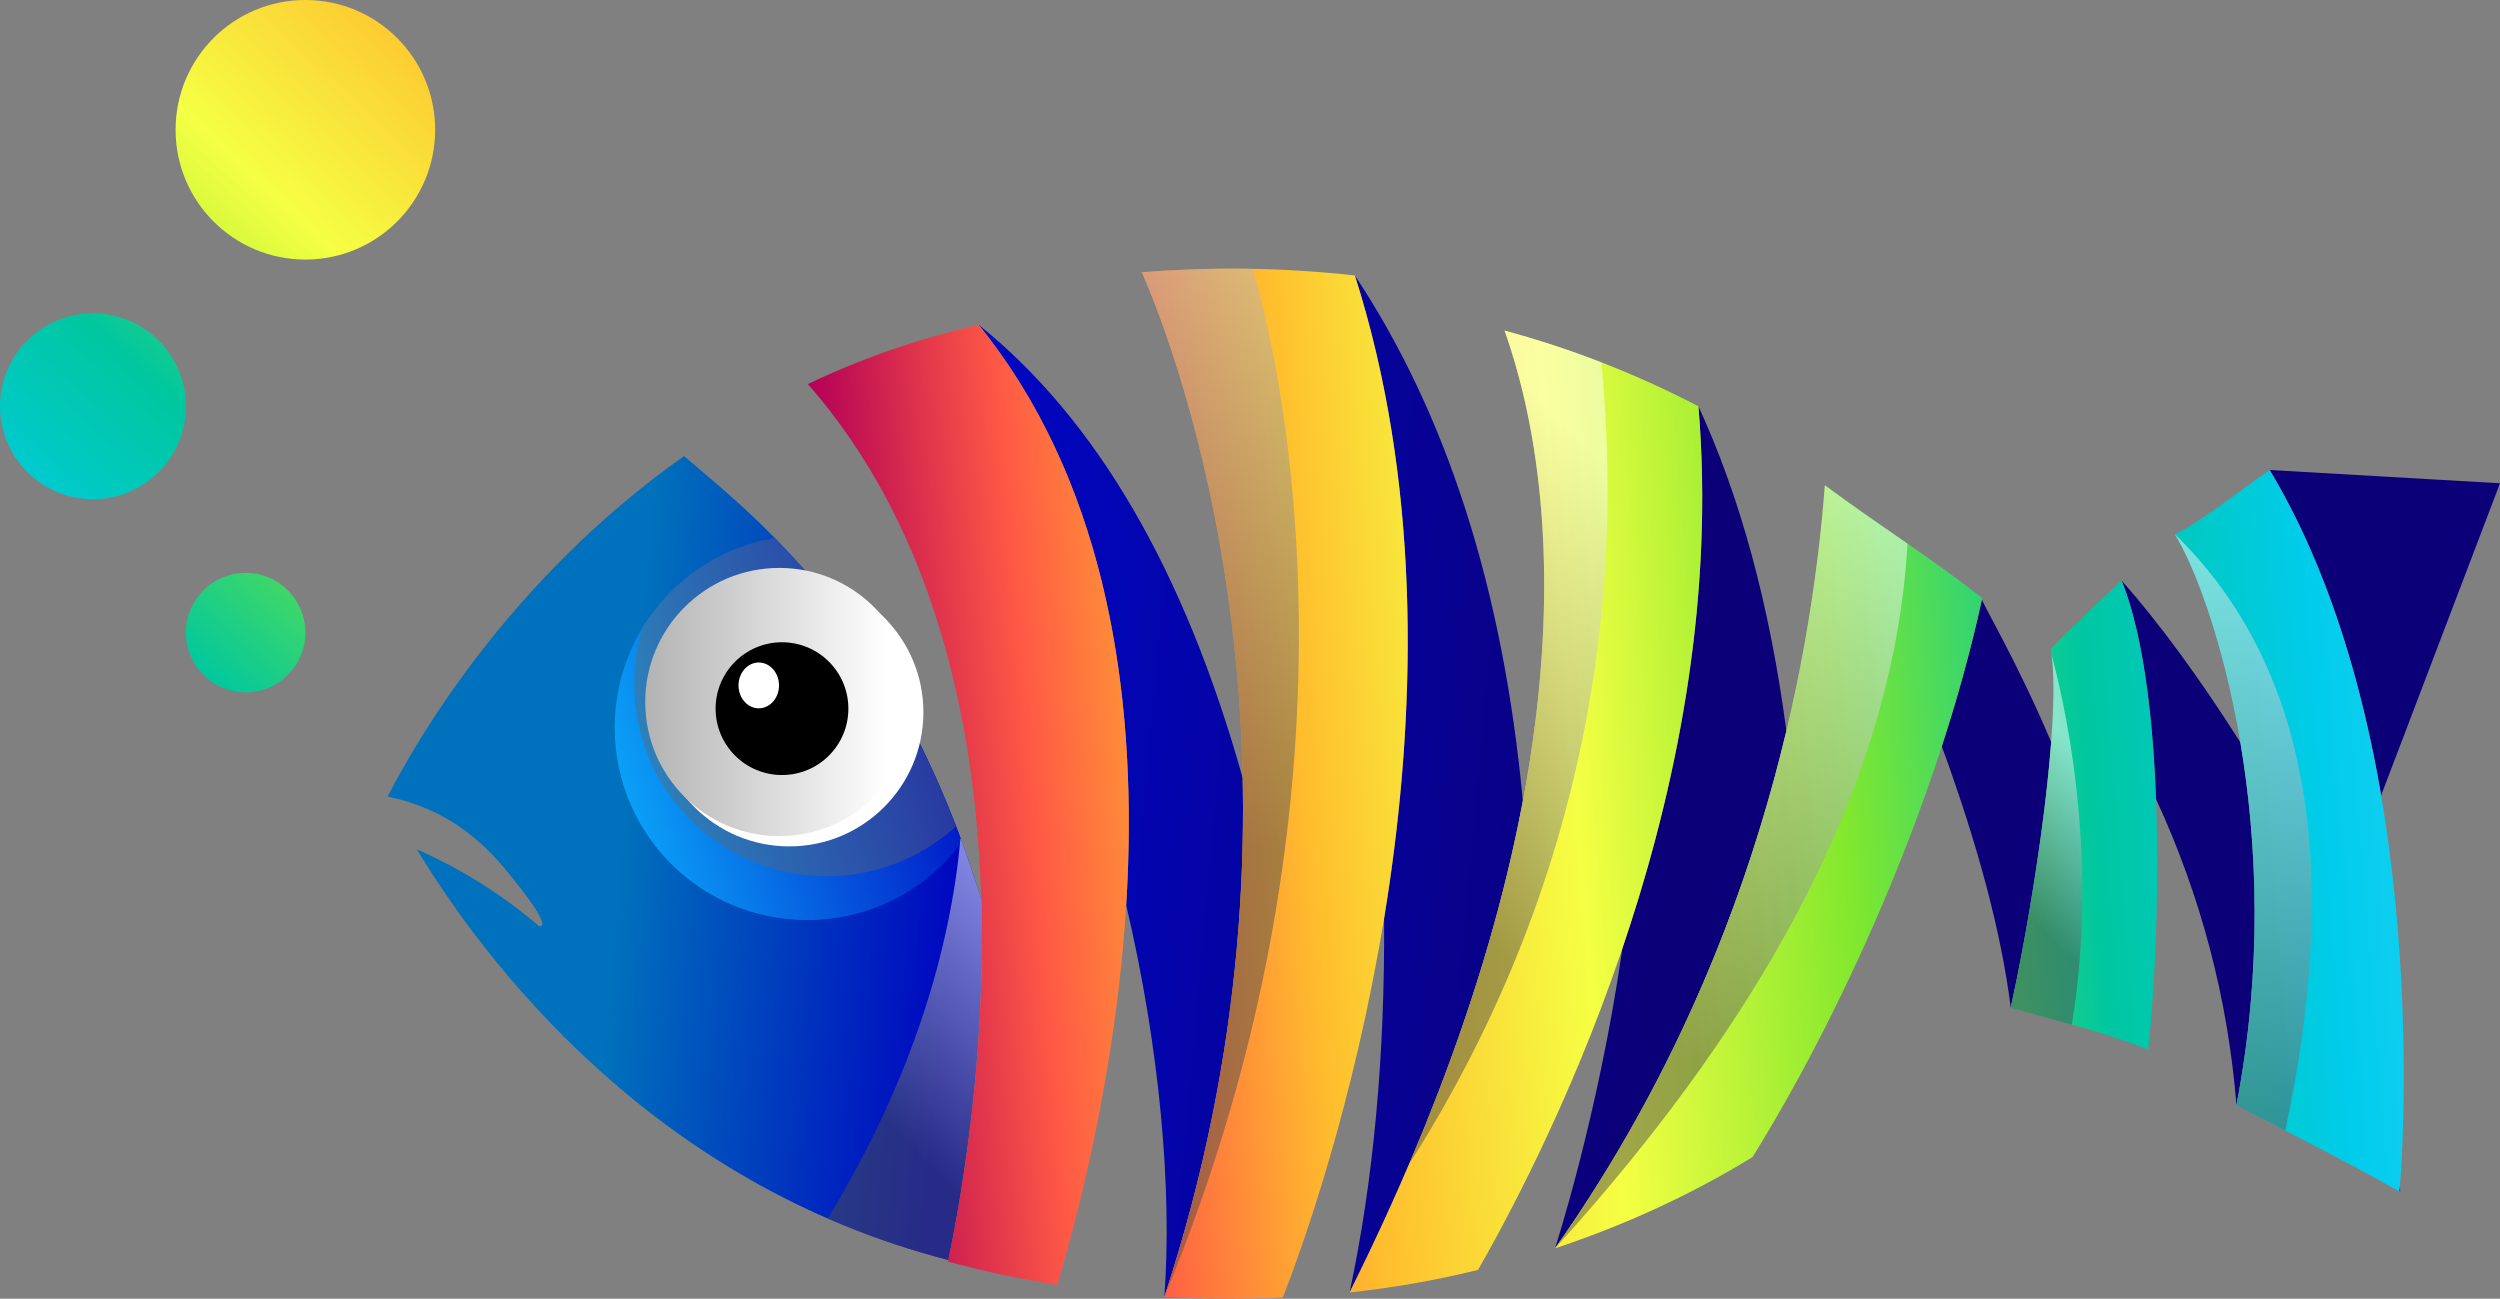 <svg xmlns="http://www.w3.org/2000/svg" version="1.2" viewBox="425.3 317.5 753.2 391.29">
	<rect x="425.3" y="317.5" width="753.2" height="391.29" fill="#808080" stroke="none"/>
	<title>255-ai</title>
	<defs>
		<linearGradient id="g1" x1="1012.1" y1="728.1" x2="499.6" y2="682.4" gradientUnits="userSpaceOnUse">
			<stop offset=".2" stop-color="#0b0078"/>
			<stop offset=".6" stop-color="#0006c0"/>
			<stop offset=".8" stop-color="#0071bc"/>
		</linearGradient>
		<linearGradient id="g2" x1="1011.7" y1="733.2" x2="501.2" y2="687.7" gradientUnits="userSpaceOnUse">
			<stop offset=".2" stop-color="#0b0078"/>
			<stop offset=".6" stop-color="#0006c0"/>
			<stop offset=".8" stop-color="#0071bc"/>
		</linearGradient>
		<linearGradient id="g3" x1="1017.1" y1="708.6" x2="501.1" y2="662.6" gradientUnits="userSpaceOnUse">
			<stop offset=".2" stop-color="#0b0078"/>
			<stop offset=".6" stop-color="#0006c0"/>
			<stop offset=".8" stop-color="#0071bc"/>
		</linearGradient>
		<linearGradient id="g4" x1="1017.6" y1="702.3" x2="501.7" y2="656.3" gradientUnits="userSpaceOnUse">
			<stop offset=".2" stop-color="#0b0078"/>
			<stop offset=".6" stop-color="#0006c0"/>
			<stop offset=".8" stop-color="#0071bc"/>
		</linearGradient>
		<linearGradient id="g5" x1="1032.4" y1="501.5" x2="635.2" y2="466.1" gradientUnits="userSpaceOnUse">
			<stop offset=".2" stop-color="#0b0078"/>
			<stop offset=".6" stop-color="#0006c0"/>
			<stop offset=".8" stop-color="#0071bc"/>
		</linearGradient>
		<linearGradient id="g6" x1="1024.6" y1="624.5" x2="508.6" y2="578.5" gradientUnits="userSpaceOnUse">
			<stop offset=".2" stop-color="#0b0078"/>
			<stop offset=".6" stop-color="#0006c0"/>
			<stop offset=".8" stop-color="#0071bc"/>
		</linearGradient>
		<linearGradient id="g7" x1="1015.4" y1="727.2" x2="499.4" y2="681.2" gradientUnits="userSpaceOnUse">
			<stop offset=".2" stop-color="#0b0078"/>
			<stop offset=".6" stop-color="#0006c0"/>
			<stop offset=".8" stop-color="#0071bc"/>
		</linearGradient>
		<linearGradient id="g8" x1="1031.1" y1="551.2" x2="515.1" y2="505.2" gradientUnits="userSpaceOnUse">
			<stop offset=".2" stop-color="#0b0078"/>
			<stop offset=".6" stop-color="#0006c0"/>
			<stop offset=".8" stop-color="#0071bc"/>
		</linearGradient>
		<linearGradient id="g9" x1="1024.9" y1="646.3" x2="538.5" y2="602.9" gradientUnits="userSpaceOnUse">
			<stop offset=".2" stop-color="#0b0078"/>
			<stop offset=".6" stop-color="#0006c0"/>
			<stop offset=".8" stop-color="#0071bc"/>
		</linearGradient>
		<linearGradient id="g10" x1="787.9" y1="569.9" x2="614.9" y2="619.9" gradientUnits="userSpaceOnUse">
			<stop offset="0" stop-color="#0b0078"/>
			<stop offset=".3" stop-color="#0006c0"/>
			<stop offset="1" stop-color="#0cb7ff"/>
		</linearGradient>
		<linearGradient id="g11" x1="540.1" y1="439.8" x2="1237" y2="384.2" gradientUnits="userSpaceOnUse">
			<stop offset="0" stop-color="#812500"/>
			<stop offset=".2" stop-color="#b30056"/>
			<stop offset=".3" stop-color="#ff5945"/>
			<stop offset=".4" stop-color="#ffbd2d"/>
			<stop offset=".5" stop-color="#f5ff43"/>
			<stop offset=".6" stop-color="#82e82d"/>
			<stop offset=".7" stop-color="#00c79f"/>
			<stop offset=".8" stop-color="#00ccec"/>
			<stop offset="1" stop-color="#69dbff"/>
		</linearGradient>
		<linearGradient id="g12" x1="572.3" y1="409.6" x2="1154.7" y2="363.1" gradientUnits="userSpaceOnUse">
			<stop offset="0" stop-color="#812500"/>
			<stop offset=".2" stop-color="#b30056"/>
			<stop offset=".3" stop-color="#ff5945"/>
			<stop offset=".4" stop-color="#ffbd2d"/>
			<stop offset=".5" stop-color="#f5ff43"/>
			<stop offset=".6" stop-color="#82e82d"/>
			<stop offset=".7" stop-color="#00c79f"/>
			<stop offset=".8" stop-color="#00ccec"/>
			<stop offset="1" stop-color="#69dbff"/>
		</linearGradient>
		<linearGradient id="g13" x1="551.4" y1="420.6" x2="1128.5" y2="374.6" gradientUnits="userSpaceOnUse">
			<stop offset="0" stop-color="#812500"/>
			<stop offset=".2" stop-color="#b30056"/>
			<stop offset=".3" stop-color="#ff5945"/>
			<stop offset=".4" stop-color="#ffbd2d"/>
			<stop offset=".5" stop-color="#f5ff43"/>
			<stop offset=".6" stop-color="#82e82d"/>
			<stop offset=".7" stop-color="#00c79f"/>
			<stop offset=".8" stop-color="#00ccec"/>
			<stop offset="1" stop-color="#69dbff"/>
		</linearGradient>
		<linearGradient id="g14" x1="775.4" y1="638.7" x2="723.5" y2="688.7" gradientUnits="userSpaceOnUse">
			<stop offset="0" stop-color="#ffffff"/>
			<stop offset="1" stop-color="#4d4d4d"/>
		</linearGradient>
		<linearGradient id="g15" x1="592.2" y1="498.1" x2="1249.4" y2="445.7" gradientUnits="userSpaceOnUse">
			<stop offset="0" stop-color="#812500"/>
			<stop offset=".2" stop-color="#b30056"/>
			<stop offset=".3" stop-color="#ff5945"/>
			<stop offset=".4" stop-color="#ffbd2d"/>
			<stop offset=".5" stop-color="#f5ff43"/>
			<stop offset=".6" stop-color="#82e82d"/>
			<stop offset=".7" stop-color="#00c79f"/>
			<stop offset=".8" stop-color="#00ccec"/>
			<stop offset="1" stop-color="#69dbff"/>
		</linearGradient>
		<linearGradient id="g16" x1="521.3" y1="495.9" x2="1273.3" y2="435.9" gradientUnits="userSpaceOnUse">
			<stop offset="0" stop-color="#812500"/>
			<stop offset=".2" stop-color="#b30056"/>
			<stop offset=".3" stop-color="#ff5945"/>
			<stop offset=".4" stop-color="#ffbd2d"/>
			<stop offset=".5" stop-color="#f5ff43"/>
			<stop offset=".6" stop-color="#82e82d"/>
			<stop offset=".7" stop-color="#00c79f"/>
			<stop offset=".8" stop-color="#00ccec"/>
			<stop offset="1" stop-color="#69dbff"/>
		</linearGradient>
		<linearGradient id="g17" x1="558.9" y1="529.4" x2="1259.4" y2="473.5" gradientUnits="userSpaceOnUse">
			<stop offset="0" stop-color="#812500"/>
			<stop offset=".2" stop-color="#b30056"/>
			<stop offset=".3" stop-color="#ff5945"/>
			<stop offset=".4" stop-color="#ffbd2d"/>
			<stop offset=".5" stop-color="#f5ff43"/>
			<stop offset=".6" stop-color="#82e82d"/>
			<stop offset=".7" stop-color="#00c79f"/>
			<stop offset=".8" stop-color="#00ccec"/>
			<stop offset="1" stop-color="#69dbff"/>
		</linearGradient>
		<linearGradient id="g18" x1="619.7" y1="484.6" x2="700.5" y2="484.6" gradientUnits="userSpaceOnUse">
			<stop offset="0" stop-color="#b3b3b3"/>
			<stop offset=".9" stop-color="#ffffff"/>
		</linearGradient>
		<linearGradient id="g19" x1="1055.3" y1="543.4" x2="945.3" y2="649.4" gradientUnits="userSpaceOnUse">
			<stop offset="0" stop-color="#ffffff"/>
			<stop offset="1" stop-color="#4d4d4d"/>
		</linearGradient>
		<linearGradient id="g20" x1="982.1" y1="534" x2="892.3" y2="620.6" gradientUnits="userSpaceOnUse">
			<stop offset="0" stop-color="#ffffff"/>
			<stop offset="1" stop-color="#4d4d4d"/>
		</linearGradient>
		<linearGradient id="g21" x1="1088.8" y1="583.3" x2="1056.6" y2="614.3" gradientUnits="userSpaceOnUse">
			<stop offset="0" stop-color="#ffffff"/>
			<stop offset="1" stop-color="#4d4d4d"/>
		</linearGradient>
		<linearGradient id="g22" x1="1117.8" y1="470.4" x2="1135.8" y2="675.1" gradientUnits="userSpaceOnUse">
			<stop offset="0" stop-color="#ffffff"/>
			<stop offset="1" stop-color="#4d4d4d"/>
		</linearGradient>
		<linearGradient id="g23" x1="845.9" y1="292.1" x2="812" y2="576.2" gradientUnits="userSpaceOnUse">
			<stop offset="0" stop-color="#ffffff"/>
			<stop offset="1" stop-color="#4d4d4d"/>
		</linearGradient>
		<linearGradient id="g24" x1="1148.2" y1="670.7" x2="1148.5" y2="670.7" gradientUnits="userSpaceOnUse">
			<stop offset=".2" stop-color="#0b0078"/>
			<stop offset=".6" stop-color="#0006c0"/>
			<stop offset=".8" stop-color="#0071bc"/>
		</linearGradient>
		<linearGradient id="g25" x1="798.3" y1="120.9" x2="278.3" y2="686.9" gradientUnits="userSpaceOnUse">
			<stop offset="0" stop-color="#812500"/>
			<stop offset=".2" stop-color="#b30056"/>
			<stop offset=".3" stop-color="#ff5945"/>
			<stop offset=".4" stop-color="#ffbd2d"/>
			<stop offset=".5" stop-color="#f5ff43"/>
			<stop offset=".6" stop-color="#82e82d"/>
			<stop offset=".7" stop-color="#00c79f"/>
			<stop offset=".8" stop-color="#00ccec"/>
			<stop offset="1" stop-color="#69dbff"/>
		</linearGradient>
		<linearGradient id="g26" x1="855.4" y1="54.1" x2="335.4" y2="620.1" gradientUnits="userSpaceOnUse">
			<stop offset="0" stop-color="#812500"/>
			<stop offset=".2" stop-color="#b30056"/>
			<stop offset=".3" stop-color="#ff5945"/>
			<stop offset=".4" stop-color="#ffbd2d"/>
			<stop offset=".5" stop-color="#f5ff43"/>
			<stop offset=".6" stop-color="#82e82d"/>
			<stop offset=".7" stop-color="#00c79f"/>
			<stop offset=".8" stop-color="#00ccec"/>
			<stop offset="1" stop-color="#69dbff"/>
		</linearGradient>
		<linearGradient id="g27" x1="868.3" y1="141.9" x2="348.3" y2="707.9" gradientUnits="userSpaceOnUse">
			<stop offset="0" stop-color="#812500"/>
			<stop offset=".2" stop-color="#b30056"/>
			<stop offset=".3" stop-color="#ff5945"/>
			<stop offset=".4" stop-color="#ffbd2d"/>
			<stop offset=".5" stop-color="#f5ff43"/>
			<stop offset=".6" stop-color="#82e82d"/>
			<stop offset=".7" stop-color="#00c79f"/>
			<stop offset=".8" stop-color="#00ccec"/>
			<stop offset="1" stop-color="#69dbff"/>
		</linearGradient>
	</defs>
	<style>
		.s0 { fill: url(#g1) } 
		.s1 { fill: url(#g2) } 
		.s2 { fill: url(#g3) } 
		.s3 { fill: url(#g4) } 
		.s4 { fill: url(#g5) } 
		.s5 { fill: url(#g6) } 
		.s6 { fill: url(#g7) } 
		.s7 { fill: url(#g8) } 
		.s8 { fill: url(#g9) } 
		.s9 { fill: url(#g10) } 
		.s10 { opacity: .4;mix-blend-mode: multiply;fill: #666666 } 
		.s11 { fill: url(#g11) } 
		.s12 { fill: url(#g12) } 
		.s13 { fill: url(#g13) } 
		.s14 { opacity: .5;mix-blend-mode: multiply;fill: url(#g14) } 
		.s15 { fill: url(#g15) } 
		.s16 { fill: url(#g16) } 
		.s17 { fill: url(#g17) } 
		.s18 { fill: #ffffff } 
		.s19 { fill: url(#g18) } 
		.s20 { fill: #000000 } 
		.s21 { opacity: .5;mix-blend-mode: multiply;fill: url(#g19) } 
		.s22 { opacity: .5;mix-blend-mode: multiply;fill: url(#g20) } 
		.s23 { opacity: .5;mix-blend-mode: multiply;fill: url(#g21) } 
		.s24 { opacity: .5;mix-blend-mode: multiply;fill: url(#g22) } 
		.s25 { opacity: .5;mix-blend-mode: multiply;fill: url(#g23) } 
		.s26 { fill: url(#g24) } 
		.s27 { fill: url(#g25) } 
		.s28 { fill: url(#g26) } 
		.s29 { fill: url(#g27) } 
	</style>
	<g id="graphics">
		<g id="&lt;Group&gt;">
			<g id="&lt;Group&gt;">
				<path id="&lt;Path&gt;" class="s0" d="m711 697.1c-89.6-23-140-90.5-160.1-123.7q20 8.8 36.9 23.2 4 0-10.5-17.5-14.5-17.5-35.3-21.6h0.1c8.3-16.3 36.3-65.2 89.3-102.6 19.8 17.2 63.8 49.7 89.5 133.4 1.4 45.9-5.4 87-9.9 108.8z"/>
				<path id="&lt;Path&gt;" class="s1" d="m799.7 551.9c1 46-4.8 99.2-23.6 156.3 2.4-32.3-1.4-75.1-11.5-118 3.6-58.3-4.2-125.1-44.5-174.9q53.3 42.8 79.6 136.6z"/>
				<path id="&lt;Path&gt;" class="s2" d="m937 439.9q19 41.2 26.5 97.8c-11.3 47.3-32 102.4-69.7 155.9 0-0.1 13-39.7 20.3-90.4 16-47.1 27.9-104.2 22.9-163.3z"/>
				<path id="&lt;Path&gt;" class="s3" d="m953.3 666.1c-14.9 9.1-30.1 16.5-45.4 22.4 15.3-5.9 30.5-13.3 45.4-22.4z"/>
				<path id="&lt;Path&gt;" class="s4" d="m1022.4 498.1q0-0.2 0.1-0.4-0.4-0.3-0.1 0.4z"/>
				<path id="&lt;Path&gt;" class="s5" d="m1022.4 498.1c1.1 2.9 11 19.6 20.9 43-1.9 24.9-7.3 57.8-12.2 80q-4.2-33.5-20.8-78.8c4.8-14.6 8.9-29.4 12.1-44.2z"/>
				<path id="&lt;Path&gt;" class="s6" d="m833.5 400.5q41.7 62.9 50.6 158.3c-8 42.8-24.3 92.2-52.2 148.1q10.8-50.6 10.4-112.6c9.6-58.2 12-128.4-8.8-193.8z"/>
				<path id="&lt;Path&gt;" class="s7" d="m1178.5 463.1l-35.8 94c-5.7-33.3-15.9-68.5-33.6-98z"/>
				<path id="&lt;Path&gt;" class="s8" d="m1100.3 541.2c5.1 30.3 6.7 68.4-1.2 109.2q-3.9-48.2-24.3-92.3c-0.9-25-3.9-49.7-10.3-65.7q17 19.2 35.8 48.8z"/>
				<path id="&lt;Path&gt;" class="s9" d="m610.5 536.7c0-28.7 20.8-52.5 48.2-57.1 18.4 18.6 40 46.8 56.4 91.6-10.5 14.3-27.5 23.5-46.6 23.5-32.1 0-58-25.9-58-58z"/>
				<path id="&lt;Path&gt;" class="s10" d="m616.4 523.5c0-5.8 0.8-11.4 2.4-16.8 8.6-14.1 23-24.3 39.9-27.1 17.7 18 38.5 44.8 54.6 86.9-10.3 9.3-23.9 15-38.9 15-32.1 0-58-25.9-58-58z"/>
				<path id="&lt;Path&gt;" class="s11" d="m870.6 700.1c-13 3.2-25.9 5.4-38.7 6.8 67.5-135.2 66.9-232.6 46.7-289.8 19.6 5.3 39.2 12.8 58.4 22.8 9.5 112.6-42.5 218.4-66.4 260.2z"/>
				<path id="&lt;Path&gt;" class="s12" d="m769.3 399.5c20.4-1.6 42-1.5 64.2 1 39.2 123-4.2 263-21.7 307.9-12.1 0.6-24.1 0.5-35.7-0.2 49-148.8 9.4-271.5-6.8-308.7z"/>
				<path id="&lt;Path&gt;" class="s13" d="m710.9 697.6c9.7-46.4 30-181.9-42.2-264.4 11.5-5.5 23.9-10.3 37.1-14.1q6.9-2 14.3-3.8c74.6 92.1 37.8 242.4 23.7 289.3-11.5-1.8-22.6-4.2-32.9-7z"/>
				<path id="&lt;Path&gt;" class="s14" d="m711 697.1c-12.9-3.3-25-7.5-36.3-12.5 25.7-42.4 36.9-81.2 40-114.6q3.2 8.7 6.2 18.3c1.4 45.9-5.4 86.9-9.9 108.8z"/>
				<path id="&lt;Path&gt;" class="s15" d="m1148.2 676.5c-17.9-10.2-35.7-18.8-49.1-26.1 15.9-81.8-6.6-152.5-18.6-172 6.6-2.7 20.3-13.6 28.6-19.3 50.4 84.1 39.6 213.3 39.1 217.4z"/>
				<path id="&lt;Path&gt;" class="s16" d="m953.3 666.1c-19.4 11.9-39.4 20.8-59.5 27.5 60.2-85.2 77.1-174.9 81.3-229.9 15.8 11.8 31.4 21.4 47.4 34-13.7 63.3-43.7 127.4-69.2 168.4z"/>
				<path id="&lt;Path&gt;" class="s17" d="m1031.1 621.1c7.2-32.8 15.6-88.9 12-108 5-5.5 15.2-14.9 21.4-20.7 14 34.7 11.5 109.9 8 141.3-15.4-6-30-9.3-41.4-12.6z"/>
				<g id="&lt;Group&gt;">
					<circle id="&lt;Path&gt;" class="s18" cx="663.1" cy="532.1" r="40.4"/>
					<circle id="&lt;Path&gt;" class="s19" cx="660.1" cy="529" r="40.4"/>
					<circle id="&lt;Path&gt;" class="s20" cx="660.9" cy="531" r="20"/>
					<ellipse id="&lt;Path&gt;" class="s18" cx="653.9" cy="524" rx="6.1" ry="6.9"/>
				</g>
				<path id="&lt;Path&gt;" class="s21" d="m1000 481.3q-5.8 101.6-106.2 212.3c60.2-85.2 77.1-174.9 81.3-229.9 8.3 6.2 16.6 11.8 24.9 17.6z"/>
				<path id="&lt;Path&gt;" class="s22" d="m850 667.8c49.1-115 46.8-199.2 28.6-250.7 9.8 2.7 19.5 5.8 29.2 9.6 3 34.2 10.3 133.4-57 240-0.2 0.4-0.5 0.7-0.8 1.1z"/>
				<path id="&lt;Path&gt;" class="s23" d="m1043.4 514.8c2.8 10.2 14.9 58.3 6.1 111.4-6.7-1.9-12.9-3.5-18.4-5.1 7-31.9 15.1-85.8 12.3-106.3z"/>
				<path id="&lt;Path&gt;" class="s24" d="m1080.5 478.4q59.5 57.9 33.3 179.7c-5.2-2.7-10.2-5.2-14.7-7.7 15.9-81.8-6.6-152.5-18.6-172z"/>
				<path id="&lt;Path&gt;" class="s25" d="m776.1 708.2c49-148.8 9.4-271.5-6.8-308.7 10.8-0.8 22-1.2 33.4-1 8.7 28.9 37.3 155.7-26.6 309.7z"/>
				<path id="&lt;Path&gt;" class="s26" d="m1148.4 674.7q0 0.9 0.1 1.8-0.1-0.1-0.3-0.2 0.1-0.4 0.2-1.6z"/>
			</g>
			<circle id="&lt;Path&gt;" class="s27" cx="517.3" cy="356.6" r="39.1"/>
			<circle id="&lt;Path&gt;" class="s28" cx="453.3" cy="439.9" r="28"/>
			<circle id="&lt;Path&gt;" class="s29" cx="499.3" cy="508.1" r="18"/>
		</g>
	</g>
</svg>